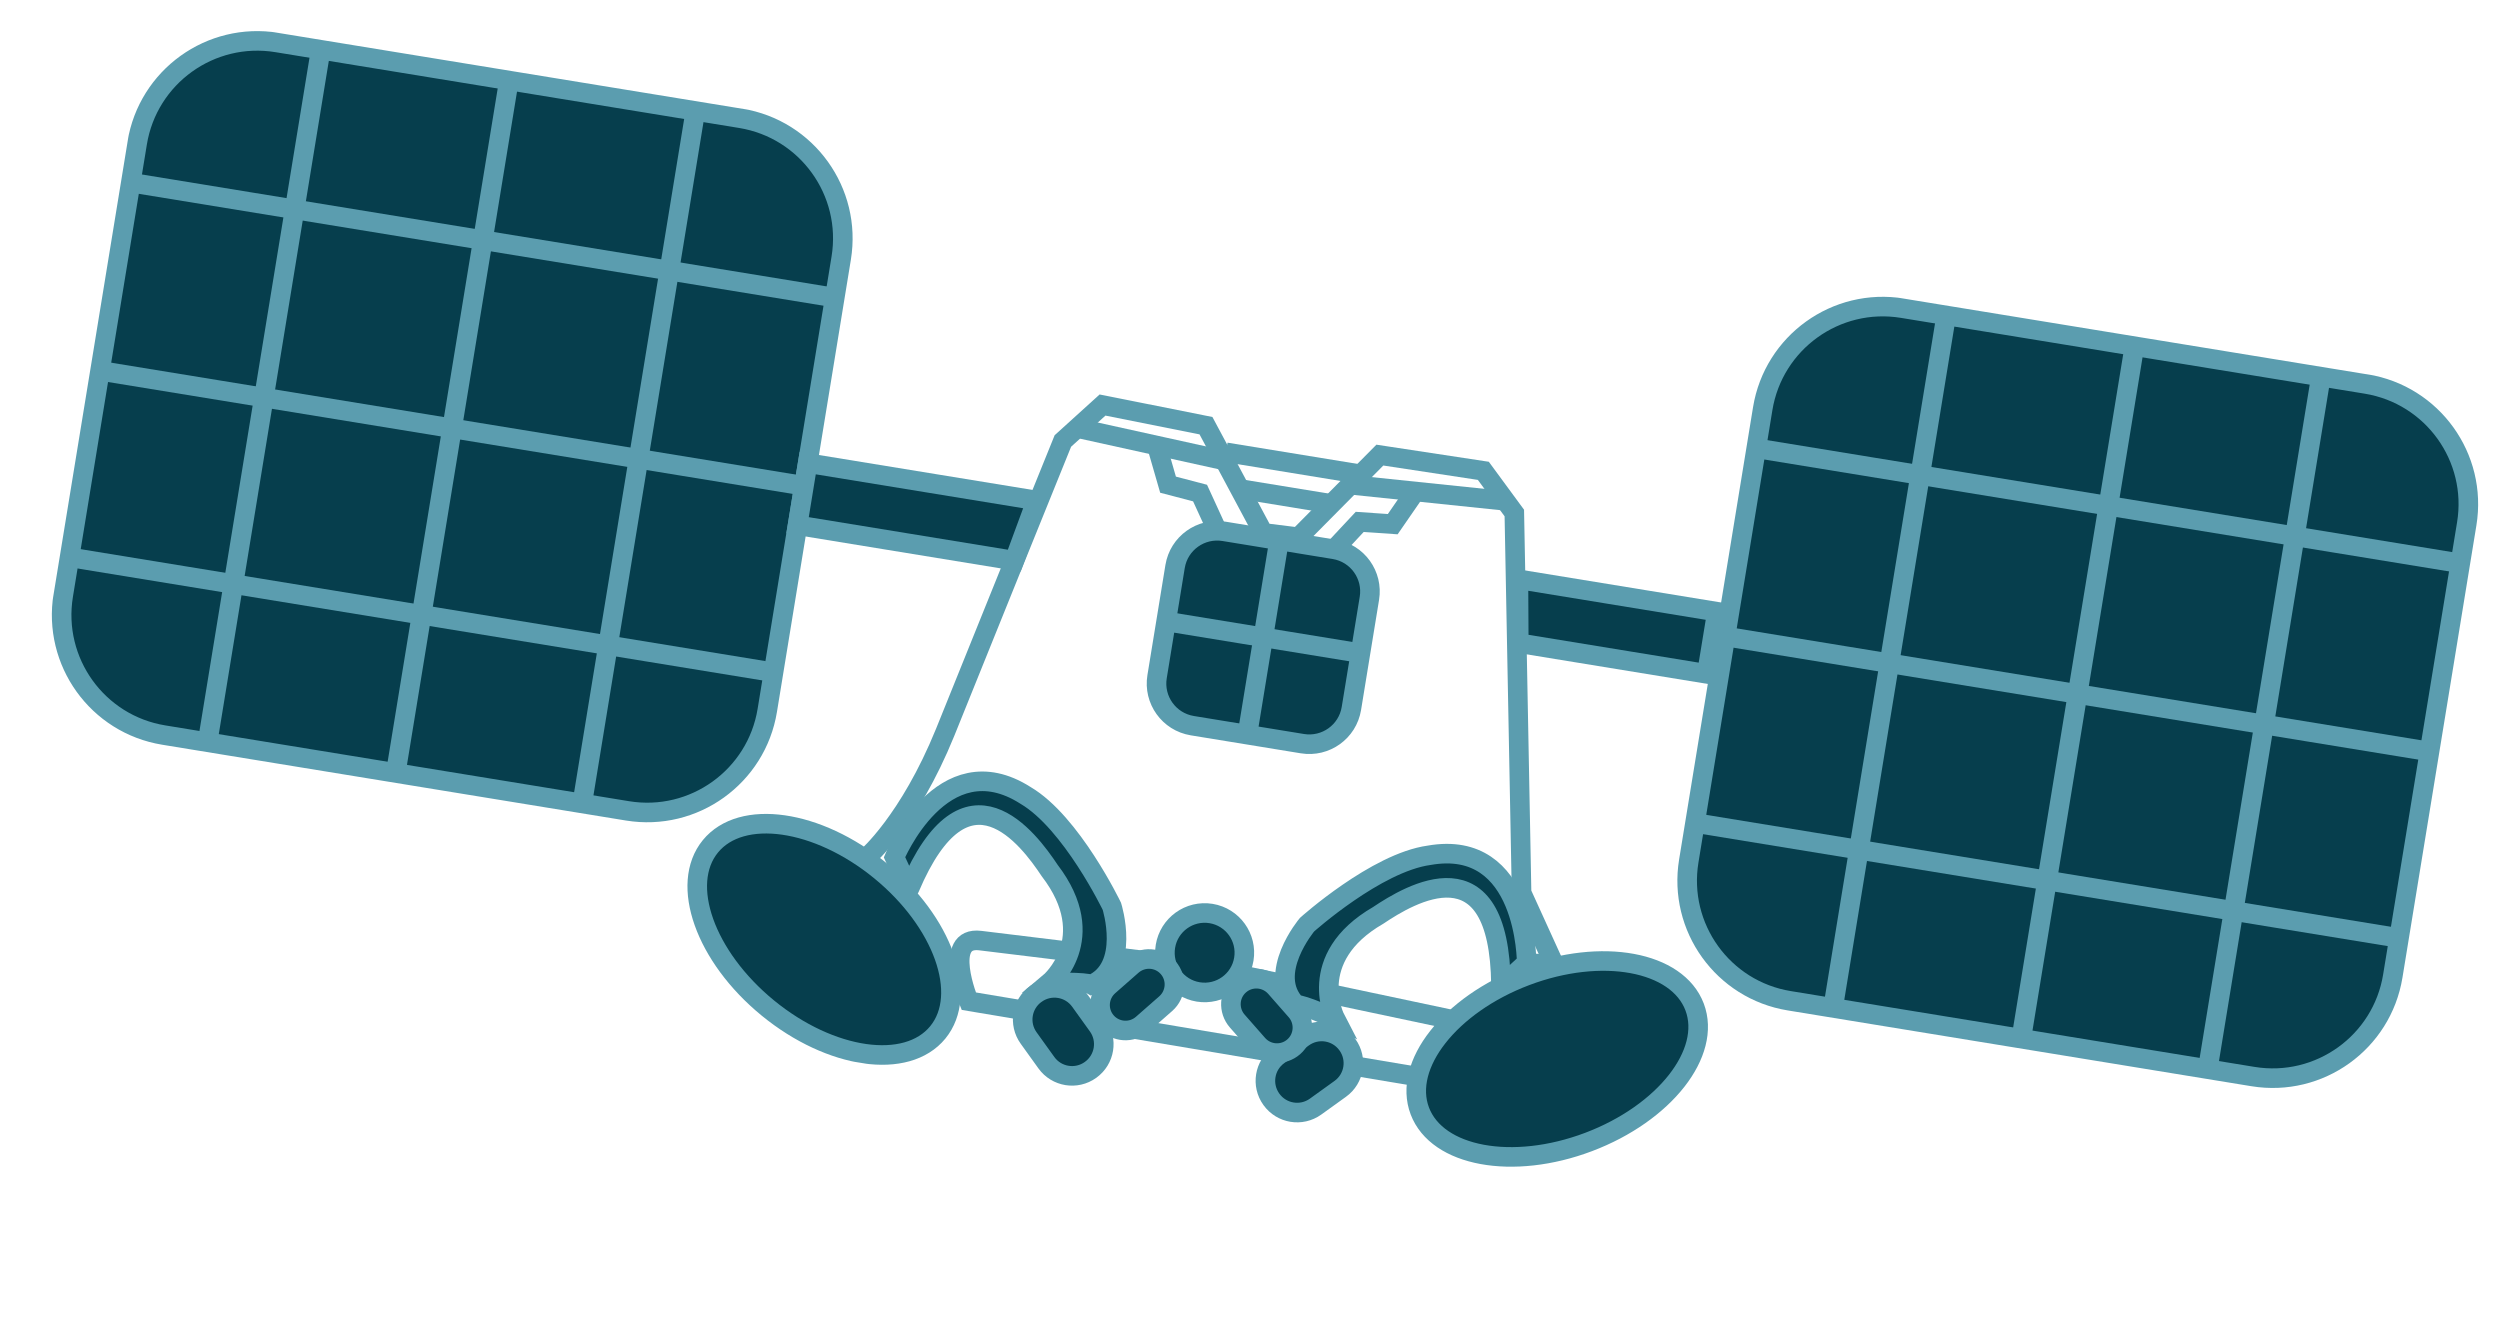 <svg width="129" height="68" viewBox="0 0 129 68" fill="none" xmlns="http://www.w3.org/2000/svg">
<g clip-path="url(#clip0_1_1783)">
<path d="M44.738 44.226C44.738 44.226 46.906 42.371 48.769 37.791C49.762 35.309 54.844 22.755 54.844 22.755L56.89 20.9L62.228 21.965L65.185 27.495L67.002 27.721L71.201 23.483L76.54 24.295L78.139 26.471L78.513 46.068L80.273 49.933" stroke="#5B9DAF" stroke-width="1.01" stroke-miterlimit="10"/>
<path d="M50.579 48.534L62.55 49.995L74.929 52.616L73.556 55.624L49.987 51.66C49.987 51.66 48.612 48.294 50.579 48.534Z" stroke="#5B9DAF" stroke-width="1.01" stroke-miterlimit="10"/>
<path d="M78.776 49.668C78.776 49.668 78.782 43.245 73.743 44.133C71.016 44.508 67.443 47.714 67.443 47.714C67.443 47.714 65.317 50.244 66.879 51.847C67.199 51.808 68.908 52.574 68.908 52.574C68.908 52.574 67.28 49.45 71.119 47.231C72.723 46.155 77.378 43.339 77.45 50.839C77.397 50.972 78.786 49.669 78.786 49.669L78.776 49.668Z" fill="#063E4D" stroke="#5B9DAF" stroke-width="1.01" stroke-miterlimit="10"/>
<path d="M46.155 44.234C46.155 44.234 48.605 38.291 52.918 41.043C55.285 42.433 57.373 46.767 57.373 46.767C57.373 46.767 58.367 49.919 56.307 50.808C56.029 50.651 54.156 50.7 54.156 50.7C54.156 50.7 56.857 48.435 54.16 44.914C53.094 43.311 49.86 38.922 46.939 45.821C46.936 45.963 46.155 44.234 46.155 44.234Z" fill="#063E4D" stroke="#5B9DAF" stroke-width="1.01" stroke-miterlimit="10"/>
<path d="M38.222 6.105L14.29 2.193C10.867 1.634 7.638 3.955 7.079 7.378L3.264 30.718C2.704 34.141 5.025 37.37 8.448 37.929L32.381 41.841C35.804 42.4 39.032 40.079 39.592 36.656L43.407 13.316C43.966 9.893 41.645 6.665 38.222 6.105Z" fill="#063E4D" stroke="#5B9DAF" stroke-width="1.01" stroke-miterlimit="10"/>
<path d="M16.55 2.562L10.709 38.298" stroke="#5B9DAF" stroke-width="1.01" stroke-miterlimit="10"/>
<path d="M35.883 5.723L30.042 41.458" stroke="#5B9DAF" stroke-width="1.01" stroke-miterlimit="10"/>
<path d="M26.261 4.15L20.419 39.886" stroke="#5B9DAF" stroke-width="1.01" stroke-miterlimit="10"/>
<path d="M42.806 15.315L6.745 9.421" stroke="#5B9DAF" stroke-width="1.01" stroke-miterlimit="10"/>
<path d="M39.646 34.649L3.585 28.754" stroke="#5B9DAF" stroke-width="1.01" stroke-miterlimit="10"/>
<path d="M41.219 25.026L5.157 19.132" stroke="#5B9DAF" stroke-width="1.01" stroke-miterlimit="10"/>
<path d="M122.099 19.815L98.166 15.903C94.744 15.344 91.515 17.665 90.956 21.088L87.141 44.428C86.581 47.851 88.902 51.08 92.325 51.639L116.258 55.551C119.681 56.11 122.909 53.789 123.468 50.366L127.284 27.026C127.843 23.603 125.522 20.375 122.099 19.815Z" fill="#063E4D" stroke="#5B9DAF" stroke-width="1.01" stroke-miterlimit="10"/>
<path d="M100.427 16.273L94.585 52.008" stroke="#5B9DAF" stroke-width="1.01" stroke-miterlimit="10"/>
<path d="M119.76 19.433L113.919 55.168" stroke="#5B9DAF" stroke-width="1.01" stroke-miterlimit="10"/>
<path d="M110.138 17.86L104.296 53.596" stroke="#5B9DAF" stroke-width="1.01" stroke-miterlimit="10"/>
<path d="M126.684 29.025L90.622 23.131" stroke="#5B9DAF" stroke-width="1.01" stroke-miterlimit="10"/>
<path d="M123.523 48.359L87.462 42.464" stroke="#5B9DAF" stroke-width="1.01" stroke-miterlimit="10"/>
<path d="M125.096 38.736L89.034 32.842" stroke="#5B9DAF" stroke-width="1.01" stroke-miterlimit="10"/>
<path d="M52.334 28.931L41.153 27.103L41.677 23.895L53.48 25.825L52.334 28.931Z" fill="#063E4D" stroke="#5B9DAF" stroke-width="1.01" stroke-miterlimit="10"/>
<path d="M78.369 33.186L88.07 34.772L88.595 31.565L78.351 29.89L78.369 33.186Z" fill="#063E4D" stroke="#5B9DAF" stroke-width="1.01" stroke-miterlimit="10"/>
<path d="M48.391 53.27C49.992 51.312 48.664 47.576 45.424 44.926C42.183 42.275 38.258 41.713 36.657 43.671C35.055 45.629 36.384 49.365 39.624 52.016C42.864 54.666 46.789 55.228 48.391 53.27Z" fill="#063E4D" stroke="#5B9DAF" stroke-width="1.01" stroke-miterlimit="10"/>
<path d="M81.972 58.926C85.888 57.445 88.336 54.327 87.442 51.961C86.547 49.595 82.647 48.878 78.731 50.359C74.816 51.84 72.367 54.958 73.262 57.324C74.157 59.69 78.056 60.407 81.972 58.926Z" fill="#063E4D" stroke="#5B9DAF" stroke-width="1.01" stroke-miterlimit="10"/>
<path d="M67.206 38.373L61.522 37.444C60.318 37.247 59.51 36.112 59.705 34.918L60.634 29.233C60.831 28.029 61.966 27.222 63.16 27.417L68.845 28.346C70.049 28.543 70.856 29.678 70.661 30.872L69.732 36.557C69.535 37.761 68.4 38.568 67.206 38.373Z" fill="#063E4D" stroke="#5B9DAF" stroke-width="1.01" stroke-miterlimit="10"/>
<path d="M70.198 33.705L60.171 32.066" stroke="#5B9DAF" stroke-width="1.01" stroke-miterlimit="10"/>
<path d="M64.363 37.909L66.004 27.872" stroke="#5B9DAF" stroke-width="1.01" stroke-miterlimit="10"/>
<path d="M61.829 51.184C62.946 51.366 64 50.608 64.182 49.491C64.365 48.374 63.607 47.32 62.49 47.137C61.373 46.955 60.319 47.712 60.136 48.83C59.953 49.947 60.711 51.001 61.829 51.184Z" fill="#063E4D" stroke="#5B9DAF" stroke-width="1.01" stroke-miterlimit="10"/>
<path d="M60.151 51.789C60.699 51.308 60.754 50.476 60.275 49.93C59.796 49.384 58.963 49.332 58.415 49.813L57.213 50.869C56.665 51.35 56.61 52.182 57.089 52.728C57.568 53.273 58.401 53.326 58.948 52.845L60.151 51.789Z" fill="#063E4D" stroke="#5B9DAF" stroke-width="1.01" stroke-miterlimit="10"/>
<path d="M56.269 55.208L56.277 55.202C57.008 54.676 57.175 53.658 56.649 52.927L55.733 51.652C55.207 50.922 54.188 50.755 53.458 51.281L53.449 51.286C52.718 51.812 52.552 52.83 53.078 53.561L53.994 54.836C54.52 55.567 55.538 55.733 56.269 55.208Z" fill="#063E4D" stroke="#5B9DAF" stroke-width="1.01" stroke-miterlimit="10"/>
<path d="M69.529 53.91L69.523 53.902C68.997 53.171 67.979 53.005 67.248 53.53L65.973 54.447C65.242 54.972 65.076 55.991 65.601 56.722L65.607 56.73C66.133 57.461 67.151 57.627 67.882 57.102L69.157 56.185C69.888 55.66 70.054 54.641 69.529 53.91Z" fill="#063E4D" stroke="#5B9DAF" stroke-width="1.01" stroke-miterlimit="10"/>
<path d="M65.82 50.952C65.339 50.404 64.507 50.349 63.961 50.828C63.415 51.307 63.363 52.14 63.844 52.688L64.899 53.89C65.38 54.438 66.213 54.493 66.758 54.014C67.304 53.535 67.357 52.702 66.876 52.155L65.82 50.952Z" fill="#063E4D" stroke="#5B9DAF" stroke-width="1.01" stroke-miterlimit="10"/>
<path d="M55.571 22.083L63.19 23.764" stroke="#5B9DAF" stroke-width="1.01" stroke-miterlimit="10"/>
<path d="M69.614 25.006L77.784 25.855" stroke="#5B9DAF" stroke-width="1.01" stroke-miterlimit="10"/>
<path d="M63.26 23.34L70.059 24.451" stroke="#5B9DAF" stroke-width="1.01" stroke-miterlimit="10"/>
<path d="M64.053 25.243L68.701 26.003" stroke="#5B9DAF" stroke-width="1.01" stroke-miterlimit="10"/>
<path d="M59.734 23.148L60.271 25.009L61.923 25.442L62.797 27.348" stroke="#5B9DAF" stroke-width="1.01" stroke-miterlimit="10"/>
<path d="M72.966 25.453L71.865 27.047L70.161 26.93L68.724 28.468" stroke="#5B9DAF" stroke-width="1.01" stroke-miterlimit="10"/>
</g>
<defs>
<clipPath id="clip0_1_1783">
<rect width="122.81" height="47.6" fill="white" transform="translate(7.679 0.606) rotate(9.283)"/>
</clipPath>
</defs>
</svg>
